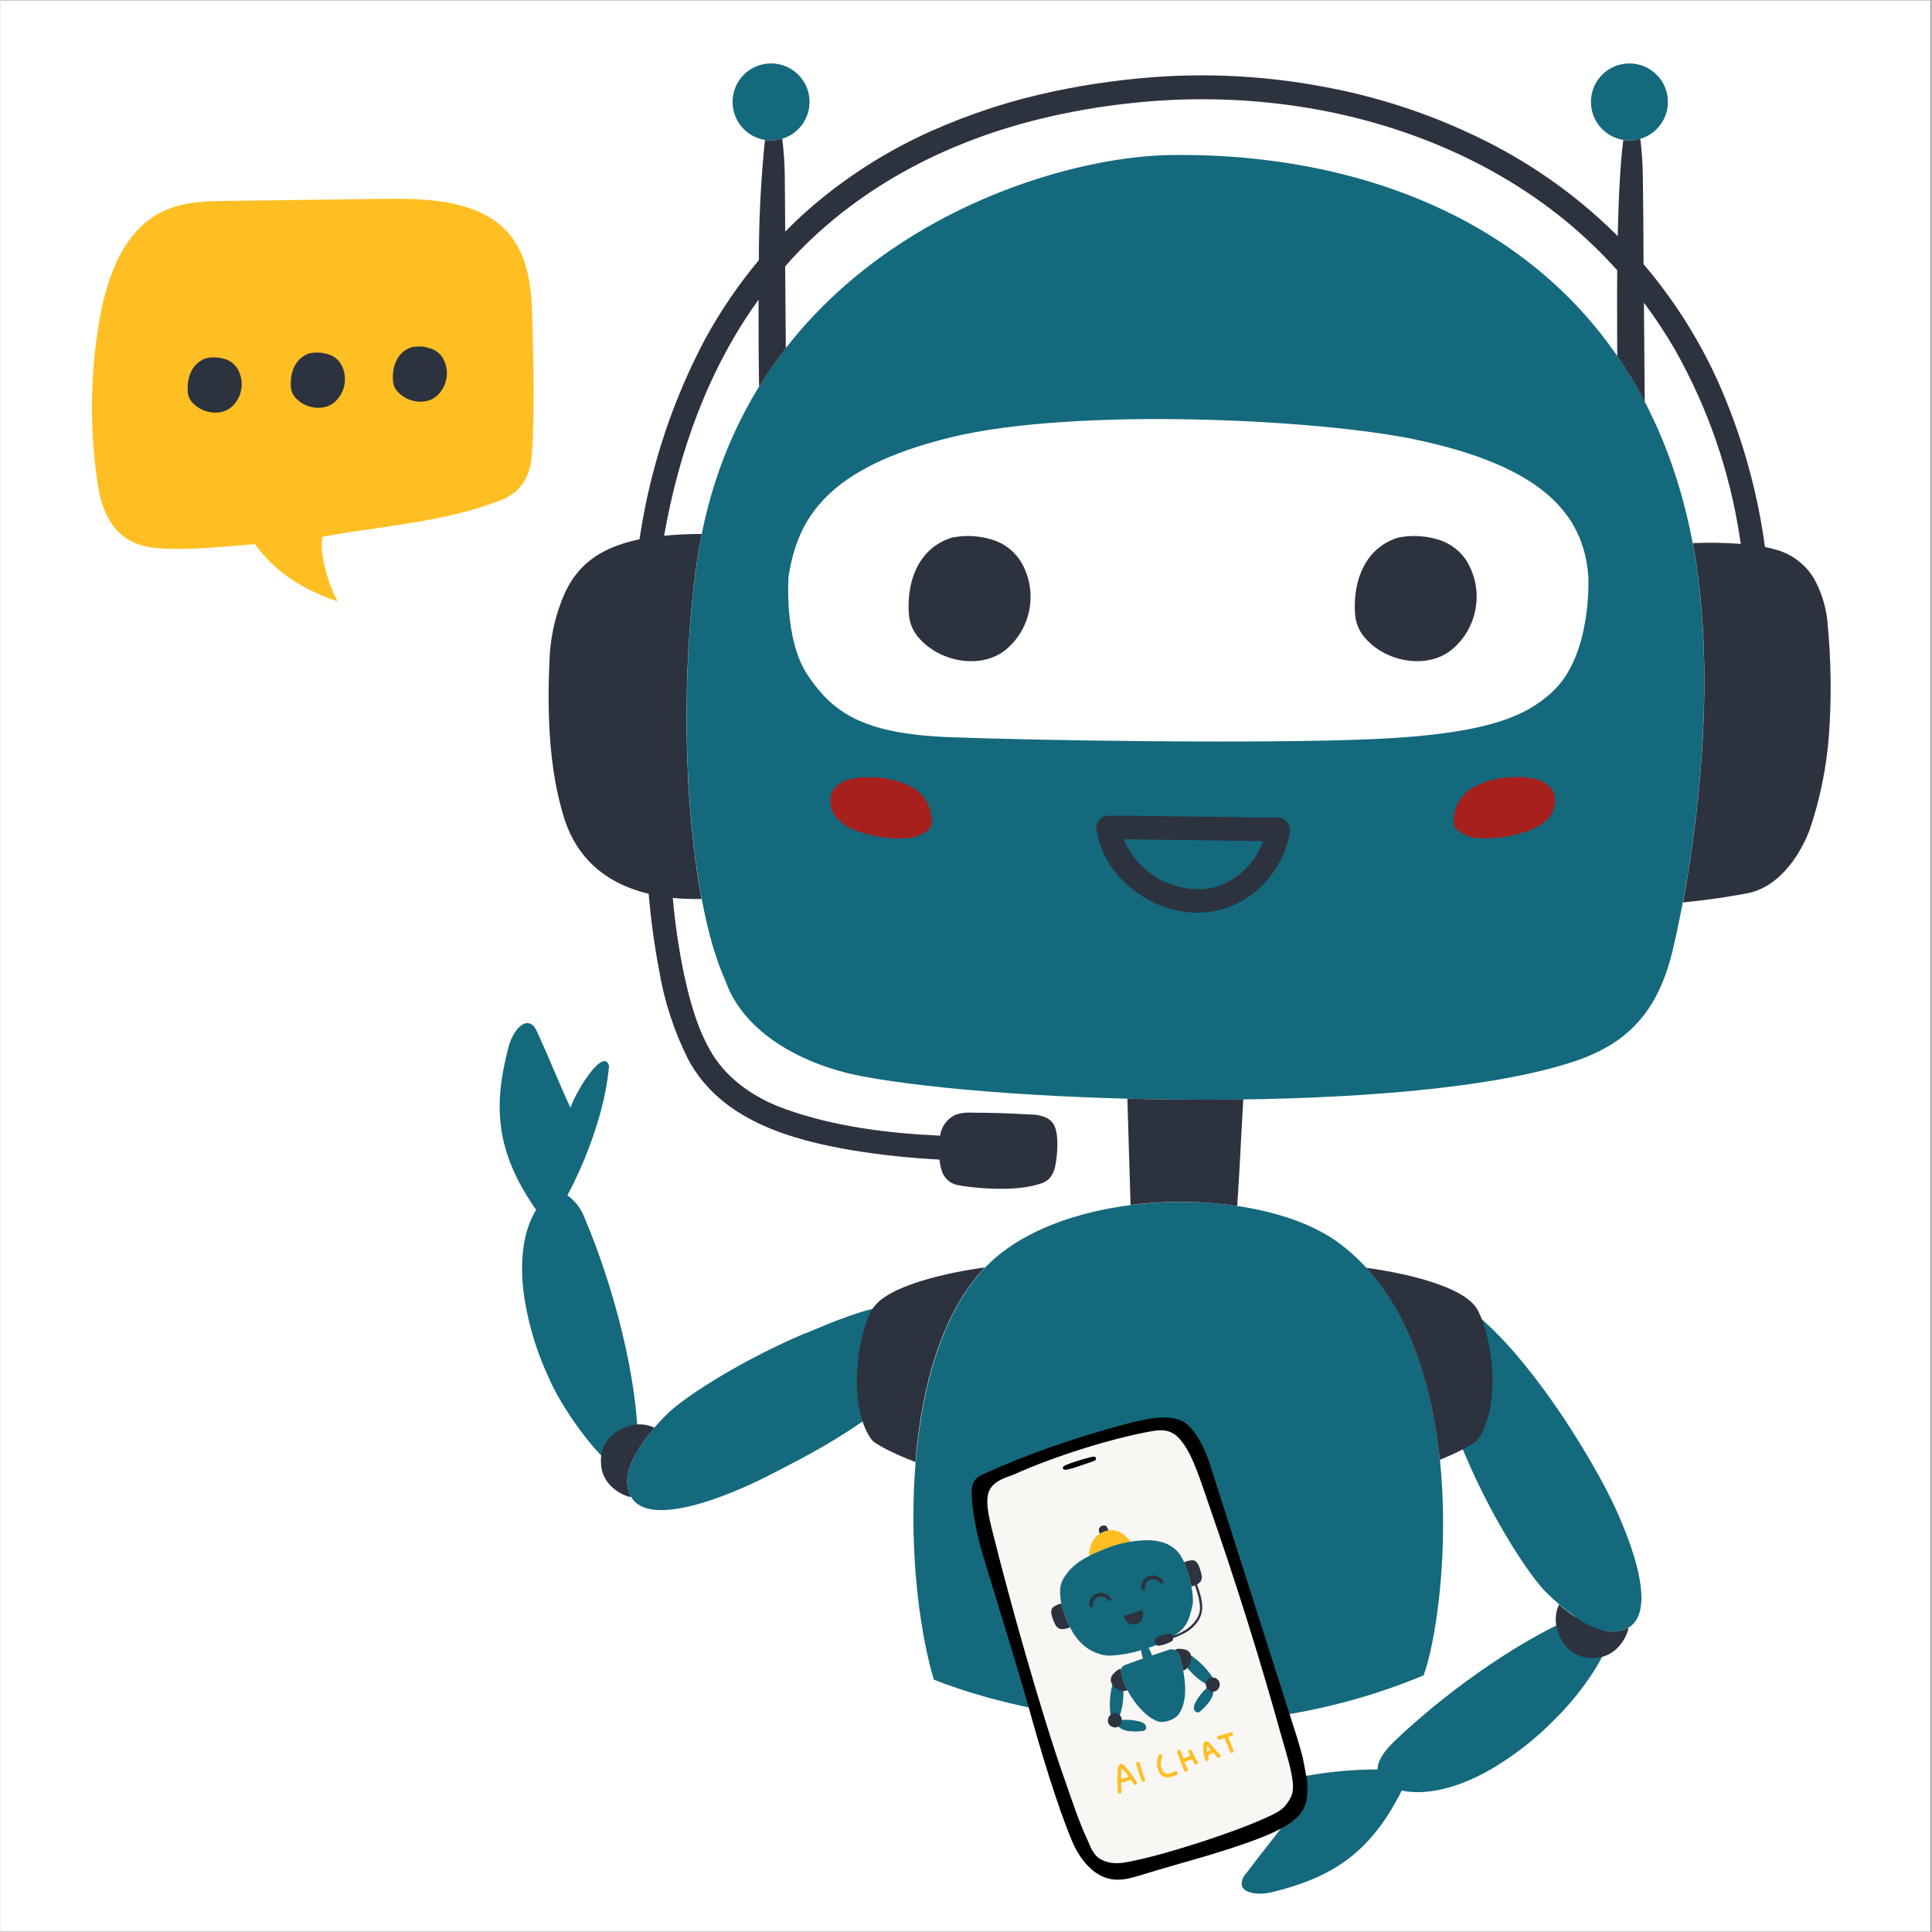 <svg xmlns="http://www.w3.org/2000/svg" xmlns:xlink="http://www.w3.org/1999/xlink" width="300" zoomAndPan="magnify" viewBox="0 0 224.88 225" height="300" preserveAspectRatio="xMidYMid meet" version="1.0"><rect x="0" y="0" width="224.88" height="225" fill="#808080" stroke="none"/><defs><clipPath id="c6bbfb7362"><path d="M 0 0.059 L 224.762 0.059 L 224.762 224.938 L 0 224.938 Z M 0 0.059 " clip-rule="nonzero"/></clipPath><clipPath id="5636aca055"><path d="M 58 7.039 L 199 7.039 L 199 220.973 L 58 220.973 Z M 58 7.039 " clip-rule="nonzero"/></clipPath><clipPath id="29f29187d4"><path d="M 10.312 23 L 63 23 L 63 71 L 10.312 71 Z M 10.312 23 " clip-rule="nonzero"/></clipPath><clipPath id="f49521acc5"><path d="M 21 8 L 213.152 8 L 213.152 194 L 21 194 Z M 21 8 " clip-rule="nonzero"/></clipPath><clipPath id="93526db807"><path d="M 113 165 L 153 165 L 153 219 L 113 219 Z M 113 165 " clip-rule="nonzero"/></clipPath><clipPath id="7a0bdec87f"><path d="M 111.828 168.984 L 143.746 162.934 L 153.633 215.094 L 121.719 221.145 Z M 111.828 168.984 " clip-rule="nonzero"/></clipPath><clipPath id="e8eff839a1"><path d="M 111.828 168.984 L 143.746 162.934 L 153.633 215.094 L 121.719 221.145 Z M 111.828 168.984 " clip-rule="nonzero"/></clipPath><clipPath id="7c1a47c163"><path d="M 114 166 L 151 166 L 151 217 L 114 217 Z M 114 166 " clip-rule="nonzero"/></clipPath><clipPath id="d0fcfab67e"><path d="M 111.828 168.984 L 143.746 162.934 L 153.633 215.094 L 121.719 221.145 Z M 111.828 168.984 " clip-rule="nonzero"/></clipPath><clipPath id="065bb4acda"><path d="M 111.828 168.984 L 143.746 162.934 L 153.633 215.094 L 121.719 221.145 Z M 111.828 168.984 " clip-rule="nonzero"/></clipPath><clipPath id="308ca066e4"><path d="M 126 178 L 144 178 L 144 209 L 126 209 Z M 126 178 " clip-rule="nonzero"/></clipPath><clipPath id="f64bc0dfe2"><path d="M 111.828 168.984 L 143.746 162.934 L 153.633 215.094 L 121.719 221.145 Z M 111.828 168.984 " clip-rule="nonzero"/></clipPath><clipPath id="fdebce178a"><path d="M 111.828 168.984 L 143.746 162.934 L 153.633 215.094 L 121.719 221.145 Z M 111.828 168.984 " clip-rule="nonzero"/></clipPath><clipPath id="97f03e2e46"><path d="M 123 179 L 142 179 L 142 202 L 123 202 Z M 123 179 " clip-rule="nonzero"/></clipPath><clipPath id="983e2a307d"><path d="M 111.828 168.984 L 143.746 162.934 L 153.633 215.094 L 121.719 221.145 Z M 111.828 168.984 " clip-rule="nonzero"/></clipPath><clipPath id="c45a2ce2bb"><path d="M 111.828 168.984 L 143.746 162.934 L 153.633 215.094 L 121.719 221.145 Z M 111.828 168.984 " clip-rule="nonzero"/></clipPath><clipPath id="33123b70bd"><path d="M 122 177 L 142 177 L 142 202 L 122 202 Z M 122 177 " clip-rule="nonzero"/></clipPath><clipPath id="b62cfe8008"><path d="M 111.828 168.984 L 143.746 162.934 L 153.633 215.094 L 121.719 221.145 Z M 111.828 168.984 " clip-rule="nonzero"/></clipPath><clipPath id="28e5467e32"><path d="M 111.828 168.984 L 143.746 162.934 L 153.633 215.094 L 121.719 221.145 Z M 111.828 168.984 " clip-rule="nonzero"/></clipPath></defs><g clip-path="url(#c6bbfb7362)"><path fill="#ffffff" d="M 0 0.059 L 224.879 0.059 L 224.879 224.941 L 0 224.941 Z M 0 0.059 " fill-opacity="1" fill-rule="nonzero"/><path fill="#ffffff" d="M 0 0.059 L 224.879 0.059 L 224.879 224.941 L 0 224.941 Z M 0 0.059 " fill-opacity="1" fill-rule="nonzero"/></g><g clip-path="url(#5636aca055)"><path fill="#14697d" d="M 187.145 173.75 C 189.309 177.973 193.297 187.414 189.574 189.559 C 188.66 190.055 187.699 190.168 186.695 189.898 L 187.32 191.094 C 186.324 194.051 183.512 197.742 181.254 199.98 C 178.938 202.398 176.332 204.449 173.438 206.133 C 170.434 207.824 166.59 209.227 163.18 208.535 C 159.457 215.988 154.859 218.688 148.102 220.359 C 146.453 220.762 144.734 220.473 144.551 219.539 C 144.52 219.012 144.691 218.555 145.062 218.176 C 146.887 215.738 149.082 213.074 150.902 210.637 C 148.395 211.035 142.832 210.559 144.473 209.02 C 148.891 207.051 155.23 206.055 160.371 206.07 C 160.371 204.898 161.383 203.691 162.328 202.789 C 167.719 197.621 176.012 191.461 183.371 188.285 C 182.145 187.414 181 186.441 179.938 185.375 C 178.262 183.711 173.949 177.43 170.539 169.359 C 169.395 166.645 167.258 161.828 167.266 158.875 L 171.469 152.762 C 178.141 158.098 184.602 168.785 187.145 173.75 Z M 93.688 155.277 C 85.609 158.723 79.312 162.988 77.652 164.664 C 76.352 165.93 75.215 167.324 74.234 168.848 C 74.32 160.551 71.266 149.496 68.102 142.043 C 67.699 140.879 67.004 139.93 66.016 139.199 C 68.422 134.73 70.492 128.855 70.867 124.137 C 70.297 121.965 67.223 126.625 66.371 129.012 C 65.098 126.25 63.812 123.043 62.547 120.281 C 62.336 119.82 62.07 119.312 61.59 119.18 C 60.672 118.918 59.598 120.289 59.164 121.938 C 57.391 128.684 57.566 134.016 62.375 140.898 C 60.559 143.84 60.508 147.898 61.027 151.285 C 61.566 154.598 62.559 157.766 64.004 160.793 C 65.289 163.699 68.637 168.551 71.043 170.523 L 74.043 169.191 C 73.012 171 72.578 172.82 73.445 174.332 C 75.578 178.062 85.027 174.098 89.262 171.938 C 94.234 169.41 99.918 166.488 105.367 161.629 L 104.18 152.055 C 101.227 152.047 96.41 154.172 93.688 155.309 Z M 189.695 16.352 C 189.988 16.352 190.281 16.324 190.57 16.266 C 190.859 16.211 191.137 16.125 191.41 16.012 C 191.684 15.902 191.941 15.762 192.188 15.602 C 192.43 15.438 192.656 15.25 192.867 15.043 C 193.074 14.836 193.262 14.609 193.426 14.363 C 193.59 14.121 193.727 13.863 193.84 13.59 C 193.953 13.316 194.039 13.039 194.098 12.75 C 194.156 12.461 194.184 12.168 194.184 11.875 C 194.184 11.578 194.156 11.289 194.098 11 C 194.043 10.711 193.957 10.43 193.844 10.156 C 193.73 9.887 193.594 9.625 193.43 9.383 C 193.266 9.137 193.082 8.91 192.875 8.703 C 192.664 8.492 192.438 8.309 192.195 8.145 C 191.949 7.98 191.691 7.84 191.418 7.727 C 191.148 7.617 190.867 7.531 190.578 7.473 C 190.289 7.414 189.996 7.387 189.703 7.387 C 189.41 7.387 189.117 7.414 188.828 7.473 C 188.539 7.527 188.258 7.613 187.988 7.727 C 187.715 7.84 187.457 7.977 187.211 8.141 C 186.965 8.305 186.738 8.488 186.531 8.699 C 186.324 8.906 186.137 9.133 185.973 9.379 C 185.809 9.621 185.672 9.879 185.559 10.152 C 185.445 10.426 185.363 10.707 185.305 10.992 C 185.246 11.281 185.219 11.574 185.219 11.867 C 185.219 12.164 185.246 12.453 185.305 12.742 C 185.359 13.031 185.445 13.312 185.559 13.582 C 185.672 13.855 185.809 14.113 185.973 14.359 C 186.137 14.602 186.32 14.828 186.527 15.035 C 186.734 15.246 186.961 15.43 187.207 15.594 C 187.449 15.758 187.707 15.895 187.98 16.008 C 188.25 16.121 188.531 16.207 188.82 16.266 C 189.109 16.324 189.398 16.352 189.695 16.352 Z M 89.746 16.352 C 90.039 16.352 90.328 16.324 90.617 16.266 C 90.906 16.207 91.188 16.121 91.457 16.008 C 91.73 15.895 91.988 15.758 92.234 15.594 C 92.477 15.43 92.703 15.242 92.91 15.035 C 93.117 14.828 93.305 14.602 93.469 14.355 C 93.633 14.109 93.77 13.852 93.883 13.578 C 93.992 13.309 94.078 13.027 94.137 12.738 C 94.191 12.449 94.219 12.16 94.219 11.863 C 94.219 11.57 94.191 11.277 94.133 10.988 C 94.074 10.703 93.988 10.422 93.879 10.148 C 93.766 9.879 93.625 9.621 93.461 9.375 C 93.297 9.129 93.113 8.906 92.906 8.695 C 92.695 8.488 92.469 8.305 92.227 8.141 C 91.98 7.977 91.723 7.84 91.449 7.727 C 91.18 7.613 90.898 7.527 90.609 7.473 C 90.32 7.414 90.027 7.387 89.734 7.387 C 89.441 7.387 89.148 7.414 88.859 7.473 C 88.57 7.531 88.293 7.613 88.02 7.727 C 87.746 7.84 87.488 7.98 87.246 8.141 C 87 8.305 86.773 8.492 86.566 8.699 C 86.359 8.906 86.172 9.133 86.008 9.379 C 85.844 9.625 85.707 9.883 85.594 10.152 C 85.48 10.426 85.398 10.707 85.34 10.996 C 85.281 11.285 85.254 11.574 85.254 11.867 C 85.254 12.164 85.281 12.453 85.34 12.742 C 85.395 13.027 85.48 13.309 85.59 13.578 C 85.703 13.852 85.84 14.109 86 14.352 C 86.164 14.598 86.348 14.824 86.555 15.031 C 86.762 15.238 86.988 15.426 87.23 15.59 C 87.473 15.754 87.73 15.891 88 16.004 C 88.27 16.117 88.551 16.203 88.836 16.262 C 89.125 16.32 89.414 16.352 89.707 16.352 Z M 196.676 61.305 C 189.531 28.836 161.863 17.672 136.211 18.059 C 120.445 18.293 86.141 29.773 81.098 65.516 C 78.648 82.887 80.098 104.742 84.41 114.176 C 86.539 120.371 93.566 124.031 100.145 125.305 C 117.09 128.57 164.188 129.984 183.27 123.613 C 189.496 121.539 193.055 117.828 194.766 110.562 C 197.418 99.371 200.387 78.176 196.676 61.305 Z M 156.012 144.863 C 146.988 138.062 125.574 138.129 115.859 146.488 C 104.336 156.438 105.039 183.301 108.691 195.605 C 108.691 195.605 136.293 207.391 165.73 195.113 C 168.336 188.152 171.875 156.82 156.012 144.863 Z M 156.012 144.863 " fill-opacity="1" fill-rule="nonzero"/></g><path fill="#ffffff" d="M 184.914 67.074 C 184.359 59.863 179.52 54.285 164.734 51.18 C 153.645 48.844 125.305 47.387 110.738 50.918 C 96.176 54.449 92.836 60.445 91.785 67.074 C 91.785 67.074 91.172 74.477 94.043 78.695 C 96.914 82.918 100.324 85.438 110.348 85.844 C 119.988 86.227 147.434 86.668 160.406 86.051 C 173.383 85.43 177.699 83.328 180.672 80.621 C 185.43 76.309 184.914 67.074 184.914 67.074 Z M 184.914 67.074 " fill-opacity="1" fill-rule="nonzero"/><path fill="#a6201e" d="M 180.117 95.441 C 179.285 96.211 178.316 96.727 177.211 96.984 C 175.695 97.461 174.145 97.672 172.559 97.625 C 171.449 97.645 170.461 97.312 169.594 96.621 C 169.387 96.402 169.27 96.141 169.238 95.84 C 169.219 95.418 169.254 95 169.352 94.59 C 169.445 94.176 169.598 93.785 169.805 93.418 C 170.012 93.047 170.262 92.715 170.562 92.414 C 170.863 92.117 171.199 91.867 171.57 91.664 C 173.094 90.863 174.715 90.477 176.438 90.504 C 178.164 90.449 180.266 90.789 180.898 92.402 C 181.07 92.941 181.086 93.484 180.941 94.035 C 180.801 94.582 180.527 95.051 180.117 95.441 Z M 106.105 91.664 C 104.582 90.867 102.961 90.488 101.238 90.52 C 99.512 90.461 97.418 90.805 96.777 92.414 C 96.609 92.957 96.594 93.5 96.734 94.047 C 96.875 94.594 97.152 95.066 97.559 95.457 C 98.391 96.227 99.359 96.738 100.465 97 C 101.98 97.473 103.531 97.688 105.117 97.637 C 106.23 97.66 107.219 97.324 108.09 96.637 C 108.293 96.414 108.41 96.152 108.438 95.855 C 108.461 95.43 108.426 95.012 108.328 94.598 C 108.234 94.184 108.086 93.793 107.879 93.422 C 107.672 93.051 107.418 92.715 107.117 92.418 C 106.816 92.117 106.48 91.867 106.105 91.664 Z M 106.105 91.664 " fill-opacity="1" fill-rule="nonzero"/><g clip-path="url(#29f29187d4)"><path fill="#ffbf23" d="M 61.887 52.941 C 61.594 57.203 58.781 58.043 57.941 58.371 C 51.43 60.898 43.223 61.391 37.512 62.512 C 37.105 63.977 37.984 67.742 39.273 70.051 C 36.621 69.125 32.586 67.484 29.637 63.371 C 26.023 63.664 21.746 64.133 18.129 63.824 C 14.953 63.555 12.203 61.824 11.363 56.637 C 10.344 50.109 10.41 43.594 11.555 37.09 C 12.438 32.117 14.398 26.719 18.98 24.578 C 21.316 23.477 23.996 23.43 26.582 23.395 L 44.891 23.152 C 50.293 23.082 56.586 23.434 59.699 27.848 C 61.453 30.336 61.828 33.531 61.922 36.586 C 62.086 42.875 62.207 48.41 61.887 52.941 Z M 61.887 52.941 " fill-opacity="1" fill-rule="nonzero"/></g><g clip-path="url(#f49521acc5)"><path fill="#2d323f" d="M 189.559 189.566 L 189.559 189.766 C 189.559 189.957 188.648 192.863 185.801 193.074 C 184.82 193.152 182.539 193.074 181.426 190.168 C 181.16 189.5 181.07 188.809 181.152 188.094 C 181.203 187.664 181.32 187.258 181.508 186.867 C 184.145 189.141 187.215 190.895 189.559 189.566 Z M 74.93 165.914 C 74.215 165.828 73.523 165.918 72.855 166.184 C 69.914 167.293 69.863 169.566 69.938 170.555 C 70.141 173.395 73.047 174.312 73.238 174.32 L 73.438 174.32 C 72.117 171.973 73.871 168.914 76.16 166.277 C 75.77 166.09 75.359 165.969 74.93 165.914 Z M 212.762 72.367 C 212.574 70.535 212.023 68.824 211.109 67.23 C 210.59 66.414 209.938 65.727 209.156 65.16 C 208.371 64.594 207.512 64.195 206.574 63.961 C 206.219 63.855 205.855 63.77 205.488 63.707 C 204.586 57.055 202.777 50.66 200.059 44.523 C 197.805 39.523 194.898 34.934 191.344 30.762 C 191.344 27.383 191.316 24.012 191.266 20.652 C 191.254 19.148 191.156 17.656 190.965 16.168 C 190.543 16.293 190.109 16.359 189.664 16.359 C 189.438 16.359 189.215 16.34 188.992 16.301 C 188.641 18.902 188.441 22.926 188.336 27.5 L 188.051 27.199 C 183.301 22.551 177.93 18.789 171.934 15.918 C 166.156 13.141 160.109 11.184 153.801 10.051 C 147.84 8.949 141.832 8.562 135.777 8.887 C 131.395 9.137 127.055 9.715 122.762 10.617 C 117.797 11.656 112.996 13.207 108.367 15.273 C 103.18 17.594 98.441 20.621 94.156 24.352 C 93.195 25.184 92.281 26.07 91.387 26.973 L 91.336 20.645 C 91.328 19.145 91.227 17.648 91.039 16.16 C 90.613 16.285 90.18 16.352 89.738 16.352 C 89.5 16.352 89.262 16.336 89.027 16.297 C 88.551 20.949 88.312 25.617 88.316 30.297 C 85.938 33.145 83.859 36.195 82.078 39.449 C 78.301 46.578 75.785 54.129 74.527 62.098 C 74.484 62.34 74.453 62.582 74.41 62.809 C 69.512 63.824 67.129 66.027 65.707 69.09 C 64.73 71.32 64.152 73.652 63.977 76.082 C 63.629 82.426 63.789 89.582 65.715 95.5 C 67.137 99.812 70.348 102.867 75.484 104.09 C 75.734 107.043 76.129 109.977 76.68 112.891 C 77.285 116.543 78.414 120.023 80.066 123.336 C 83.832 130.441 92.004 132.758 99.363 133.992 C 102.676 134.523 106.004 134.875 109.352 135.043 C 109.402 135.594 109.523 136.121 109.723 136.637 C 109.887 137 110.125 137.301 110.441 137.547 C 110.754 137.793 111.105 137.949 111.5 138.02 C 112.957 138.312 117.895 138.875 120.926 137.906 C 121.348 137.801 121.727 137.613 122.062 137.34 C 122.406 136.973 122.645 136.551 122.773 136.066 C 123.035 134.895 123.129 133.711 123.059 132.516 C 122.957 131.52 122.773 130.762 121.965 130.254 C 121.348 129.941 120.695 129.789 120.004 129.801 C 117.727 129.66 115.441 129.586 113.148 129.582 C 112.492 129.535 111.852 129.613 111.23 129.816 C 110.742 130.043 110.336 130.375 110.016 130.809 C 109.695 131.242 109.5 131.727 109.426 132.258 C 103.277 131.977 97.012 131.199 91.242 129.105 C 87.941 127.898 84.848 125.871 82.938 122.816 C 81.184 119.977 80.266 116.578 79.57 113.316 C 78.977 110.426 78.551 107.512 78.293 104.57 C 79.406 104.68 80.523 104.719 81.645 104.691 C 79.59 93.773 79.266 78.406 81.082 65.547 C 81.246 64.402 81.438 63.277 81.66 62.184 C 80.039 62.184 78.598 62.262 77.281 62.391 C 79.016 52.551 82.449 42.973 88.281 34.902 C 88.281 38.32 88.281 41.793 88.344 45.035 C 89.301 43.484 90.336 41.988 91.457 40.551 C 91.43 37.371 91.402 34.195 91.379 31.023 C 91.91 30.414 92.449 29.816 93.02 29.234 C 100.48 21.602 110.035 16.688 120.23 14.059 C 124.266 13.027 128.355 12.316 132.5 11.926 C 137.953 11.387 143.398 11.438 148.84 12.082 C 160.918 13.504 172.914 18.008 182.363 25.793 C 184.477 27.539 186.449 29.434 188.281 31.477 C 188.246 34.746 188.281 38.164 188.281 41.461 C 189.457 43.172 190.527 44.945 191.484 46.789 C 191.445 42.941 191.414 39.098 191.391 35.258 C 192.734 37.043 193.961 38.906 195.078 40.844 C 198.883 47.637 201.375 54.879 202.555 62.574 C 202.598 62.832 202.625 63.086 202.668 63.344 C 200.809 63.199 198.945 63.168 197.082 63.25 C 199.703 77.281 198.055 93.801 195.938 105.098 C 199.312 104.77 202.148 104.289 203.555 104.004 C 206.852 103.336 209.352 100.098 210.66 96.734 C 211.887 93.141 212.645 89.453 212.934 85.668 C 213.258 81.227 213.195 76.793 212.754 72.367 Z M 150.027 96.074 C 150.18 96.367 150.227 96.676 150.164 97 C 149.168 102.219 144.691 106.371 139.266 106.293 C 133.836 106.215 128.543 102.141 127.648 96.723 C 127.602 96.516 127.602 96.312 127.648 96.109 C 127.691 95.906 127.777 95.723 127.902 95.555 C 128.027 95.391 128.184 95.258 128.367 95.16 C 128.551 95.062 128.746 95.008 128.957 94.996 L 131.398 94.996 L 142.121 95.145 L 146.875 95.207 C 147.527 95.207 148.211 95.164 148.855 95.207 C 149.113 95.234 149.348 95.324 149.559 95.48 C 149.766 95.637 149.922 95.836 150.02 96.074 Z M 147.066 97.949 L 146.418 97.949 C 141.207 97.875 136 97.805 130.789 97.738 C 131.145 98.582 131.609 99.355 132.191 100.066 C 132.77 100.777 133.438 101.387 134.195 101.906 C 134.949 102.422 135.762 102.82 136.633 103.102 C 137.504 103.387 138.398 103.539 139.312 103.562 C 142.938 103.625 145.816 101.176 147.066 97.949 Z M 114.996 62.711 C 113.609 62.367 112.219 62.332 110.816 62.605 C 107.074 63.746 105.547 67.43 105.773 71.328 C 105.828 72.59 106.301 73.664 107.195 74.555 C 109.707 77.195 114.375 77.93 117.141 75.613 C 117.508 75.301 117.844 74.957 118.148 74.582 C 118.457 74.207 118.727 73.809 118.957 73.387 C 119.191 72.965 119.387 72.523 119.539 72.066 C 119.695 71.609 119.805 71.141 119.875 70.664 C 119.945 70.188 119.973 69.707 119.953 69.223 C 119.938 68.742 119.879 68.266 119.773 67.793 C 119.672 67.32 119.527 66.863 119.34 66.418 C 119.156 65.973 118.93 65.547 118.668 65.141 C 117.742 63.867 116.516 63.059 114.98 62.711 Z M 169.09 75.598 C 169.457 75.285 169.793 74.941 170.102 74.566 C 170.406 74.195 170.676 73.797 170.91 73.375 C 171.141 72.949 171.336 72.512 171.488 72.055 C 171.645 71.594 171.758 71.129 171.824 70.648 C 171.895 70.172 171.922 69.691 171.906 69.211 C 171.887 68.727 171.828 68.25 171.727 67.777 C 171.621 67.305 171.477 66.848 171.289 66.402 C 171.105 65.957 170.879 65.531 170.617 65.125 C 169.699 63.863 168.48 63.059 166.957 62.711 C 165.574 62.367 164.18 62.332 162.781 62.605 C 159.043 63.746 157.516 67.43 157.738 71.328 C 157.789 72.59 158.262 73.664 159.156 74.555 C 161.652 77.195 166.32 77.93 169.09 75.598 Z M 131.234 127.938 C 131.344 131.648 131.492 136.465 131.605 140.328 C 135.75 139.805 139.891 139.84 144.023 140.445 C 144.289 136.82 144.492 132.004 144.734 128.023 C 140.238 128.102 135.699 128.074 131.266 127.953 Z M 101.48 152.508 C 99.734 155.66 98.641 163.703 101.41 167.621 C 101.816 168.203 104.254 169.395 106.547 170.27 C 107.258 161.402 109.672 152.785 114.645 147.605 C 110.719 148.133 103.102 149.664 101.508 152.523 Z M 159.031 147.633 C 164.336 153.41 166.766 161.801 167.621 170.008 C 169.695 169.168 171.703 168.145 172.066 167.621 C 174.832 163.703 173.75 155.66 171.996 152.508 C 170.445 149.707 163.059 148.18 159.043 147.648 Z M 25.879 41.746 C 25.266 41.59 24.652 41.574 24.031 41.695 C 22.375 42.199 21.703 43.824 21.801 45.551 C 21.828 46.109 22.039 46.582 22.434 46.973 C 23.543 48.141 25.609 48.465 26.848 47.441 C 27.172 47.164 27.441 46.836 27.648 46.457 C 27.855 46.082 27.992 45.68 28.055 45.254 C 28.117 44.828 28.102 44.402 28.008 43.984 C 27.918 43.562 27.754 43.172 27.52 42.809 C 27.105 42.25 26.559 41.895 25.879 41.746 Z M 37.879 41.184 C 37.266 41.031 36.652 41.012 36.031 41.133 C 34.383 41.637 33.711 43.266 33.809 44.992 C 33.832 45.547 34.043 46.02 34.441 46.414 C 35.551 47.578 37.609 47.902 38.848 46.883 C 39.176 46.605 39.445 46.277 39.656 45.902 C 39.871 45.527 40.008 45.125 40.074 44.699 C 40.137 44.273 40.125 43.848 40.039 43.426 C 39.949 43.004 39.789 42.613 39.555 42.25 C 39.137 41.676 38.578 41.32 37.879 41.184 Z M 49.773 40.473 C 49.16 40.32 48.547 40.305 47.926 40.422 C 46.277 40.934 45.594 42.555 45.703 44.281 C 45.727 44.836 45.938 45.312 46.336 45.703 C 47.441 46.867 49.504 47.195 50.738 46.172 C 51.066 45.891 51.336 45.562 51.543 45.188 C 51.75 44.809 51.887 44.406 51.949 43.98 C 52.008 43.555 51.996 43.133 51.902 42.711 C 51.812 42.289 51.648 41.898 51.414 41.539 C 50.996 40.988 50.449 40.645 49.773 40.508 Z M 49.773 40.473 " fill-opacity="1" fill-rule="nonzero"/></g><g clip-path="url(#93526db807)"><g clip-path="url(#7a0bdec87f)"><g clip-path="url(#e8eff839a1)"><path fill="#000000" d="M 150.941 202.188 C 147.559 191.578 144.176 180.969 140.793 170.359 C 140.352 168.961 139.43 167.078 138.383 166.047 C 136.609 164.285 133 165.297 129.664 166.223 C 124.691 167.602 119.402 169.434 114.703 171.562 C 114.227 171.777 113.727 172.016 113.434 172.445 C 113.094 172.934 113.086 173.574 113.109 174.168 C 113.184 176.035 113.582 177.883 114.016 179.707 C 114.406 181.34 117.984 192.547 119.645 198.5 C 121.195 204.078 123.02 210.16 124.773 214.367 C 125.637 216.441 127.215 218.508 129.426 218.859 C 130.602 219.047 131.789 218.691 132.922 218.34 C 137.648 216.879 142.07 215.832 146.684 214.051 C 148.207 213.461 149.812 212.73 150.852 211.773 C 152.188 210.547 152.262 209.32 152.188 207.508 C 152.137 206.34 151.488 203.918 150.941 202.188 Z M 150.941 202.188 " fill-opacity="1" fill-rule="nonzero"/></g></g></g><g clip-path="url(#7c1a47c163)"><g clip-path="url(#d0fcfab67e)"><g clip-path="url(#065bb4acda)"><path fill="#f9f7f4" d="M 149.176 202.199 C 146.664 193.18 143.867 184.25 140.781 175.402 C 139.809 172.621 138.855 169.34 137.398 167.664 C 137.043 167.219 136.598 166.898 136.062 166.711 C 135.539 166.516 134.754 166.555 134.203 166.652 C 129.266 167.516 122.539 169.68 118.004 171.723 C 117.324 172.027 115.605 172.367 115.09 173.746 C 114.598 175.078 115.305 177.449 115.703 179.059 C 117.375 185.789 121.109 199.266 123.93 207.246 C 124.844 209.844 125.527 212.012 126.688 214.512 C 126.965 215.109 127.258 216.074 128.195 216.57 C 129.59 217.305 131.109 216.875 132.023 216.691 C 135.93 215.898 143.594 213.402 146.973 211.867 C 147.805 211.492 149.082 210.984 149.645 210.266 C 150.363 209.34 150.602 208.781 150.5 207.625 C 150.355 206.027 149.605 203.734 149.176 202.199 Z M 127.465 170.078 C 127.332 170.148 127.195 170.207 127.051 170.25 C 126.34 170.477 124.383 171.234 123.922 171.164 C 123.816 171.156 123.754 171.102 123.727 171 C 123.699 170.902 123.73 170.82 123.812 170.762 C 123.812 170.762 123.953 170.684 123.973 170.672 C 124.426 170.418 126.113 169.902 127.121 169.66 C 127.289 169.629 127.496 169.609 127.566 169.762 C 127.613 169.895 127.582 170 127.465 170.078 Z M 127.465 170.078 " fill-opacity="1" fill-rule="nonzero"/></g></g></g><g clip-path="url(#308ca066e4)"><g clip-path="url(#f64bc0dfe2)"><g clip-path="url(#fdebce178a)"><path fill="#ffbf23" d="M 132.43 180.836 C 132.453 180.879 132.379 180.844 132.375 180.785 L 127.016 182.223 C 126.707 181.379 126.723 180.543 127.07 179.711 C 127.371 179.047 127.871 178.59 128.559 178.348 C 128.945 178.203 129.34 178.164 129.75 178.234 C 130.156 178.305 130.516 178.473 130.828 178.742 C 131.168 179.02 131.465 179.34 131.719 179.699 C 131.977 180.066 132.211 180.441 132.43 180.836 Z M 142.02 204.359 C 142.113 204.465 142.105 204.566 141.996 204.66 C 141.891 204.754 141.789 204.746 141.695 204.641 L 141.219 204.102 L 140.609 204.48 C 140.633 204.602 140.656 204.723 140.695 204.836 C 140.723 204.977 140.664 205.059 140.527 205.086 C 140.387 205.109 140.305 205.055 140.277 204.918 C 140.18 204.59 140.117 204.258 140.086 203.918 C 140.074 203.758 140.066 203.602 140.066 203.441 C 140.059 203.309 140.07 203.184 140.105 203.055 C 140.156 202.898 140.262 202.812 140.426 202.793 C 140.57 202.793 140.691 202.848 140.781 202.965 C 141.199 203.418 141.598 203.895 142.012 204.367 Z M 140.93 203.777 L 140.668 203.484 L 140.5 203.293 C 140.496 203.332 140.496 203.375 140.496 203.41 C 140.492 203.57 140.5 203.727 140.516 203.883 C 140.523 203.93 140.527 203.984 140.531 204.035 Z M 143.297 201.738 C 142.809 201.883 142.332 202.059 141.836 202.172 C 141.711 202.207 141.66 202.289 141.684 202.418 C 141.707 202.547 141.785 202.605 141.918 202.594 C 142.137 202.551 142.348 202.48 142.562 202.414 C 142.562 202.414 142.566 202.422 142.566 202.426 C 142.77 202.961 142.996 203.492 143.199 204.027 C 143.262 204.156 143.355 204.188 143.484 204.125 C 143.613 204.062 143.648 203.965 143.582 203.836 C 143.387 203.316 143.168 202.805 142.969 202.285 L 143.375 202.16 C 143.512 202.129 143.566 202.047 143.547 201.91 C 143.516 201.766 143.43 201.711 143.285 201.742 Z M 131.227 206.977 L 131.203 206.98 Z M 132.34 207.574 C 132.484 207.812 132.098 207.996 131.957 207.766 C 131.852 207.59 131.738 207.418 131.625 207.25 C 131.574 207.293 131.516 207.328 131.453 207.348 C 131.336 207.395 131.211 207.43 131.09 207.465 C 130.891 207.52 130.691 207.57 130.492 207.617 C 130.5 207.961 130.52 208.309 130.555 208.648 C 130.582 208.922 130.16 209.004 130.133 208.73 C 130.078 208.164 130.055 207.602 130.066 207.031 C 130.074 206.75 130.09 206.465 130.113 206.184 C 130.133 205.957 130.133 205.676 130.32 205.508 C 130.539 205.32 130.75 205.477 130.902 205.648 C 131.086 205.848 131.258 206.051 131.426 206.254 C 131.758 206.676 132.062 207.117 132.34 207.574 Z M 131.336 206.945 Z M 131.387 206.906 C 131.328 206.824 131.27 206.75 131.203 206.664 C 131.074 206.492 130.938 206.328 130.797 206.168 C 130.727 206.082 130.652 206 130.574 205.918 C 130.531 206.129 130.516 206.344 130.52 206.559 C 130.504 206.766 130.5 206.969 130.496 207.18 C 130.648 207.141 130.801 207.102 130.957 207.059 L 131.125 207.008 L 131.203 206.984 L 131.23 206.98 L 131.328 206.941 L 131.352 206.938 C 131.359 206.93 131.371 206.918 131.383 206.91 Z M 132.688 205.359 C 132.656 205.223 132.574 205.168 132.438 205.191 C 132.297 205.219 132.242 205.301 132.266 205.441 C 132.434 206.098 132.641 206.742 132.883 207.375 C 132.945 207.5 133.039 207.535 133.168 207.473 C 133.297 207.41 133.332 207.312 133.266 207.184 C 133.035 206.59 132.84 205.98 132.676 205.363 Z M 138.738 203.871 C 138.672 203.75 138.578 203.723 138.457 203.781 C 138.336 203.84 138.301 203.934 138.355 204.059 C 138.418 204.203 138.484 204.344 138.555 204.488 L 137.746 204.793 C 137.645 204.523 137.551 204.25 137.465 203.973 C 137.438 203.84 137.355 203.781 137.215 203.801 C 137.074 203.828 137.02 203.914 137.047 204.055 C 137.27 204.793 137.543 205.512 137.867 206.211 C 137.93 206.34 138.023 206.371 138.152 206.309 C 138.281 206.246 138.312 206.152 138.25 206.023 C 138.121 205.754 138.004 205.477 137.891 205.199 L 138.746 204.875 C 138.84 205.043 138.938 205.211 139.043 205.375 C 139.109 205.5 139.207 205.531 139.332 205.473 C 139.457 205.41 139.492 205.312 139.43 205.184 C 139.16 204.766 138.926 204.328 138.727 203.871 Z M 136.777 206.301 C 136.309 206.52 135.629 206.785 135.328 206.188 C 135.066 205.656 135.055 205.117 135.293 204.578 C 135.406 204.324 135 204.18 134.891 204.434 C 134.582 205.137 134.617 205.824 134.996 206.492 C 135.195 206.816 135.484 206.984 135.863 206.996 C 136.254 206.984 136.617 206.887 136.961 206.695 C 137.09 206.629 137.121 206.531 137.059 206.402 C 136.992 206.273 136.898 206.238 136.766 206.305 Z M 136.777 206.301 " fill-opacity="1" fill-rule="nonzero"/></g></g></g><g clip-path="url(#97f03e2e46)"><g clip-path="url(#983e2a307d)"><g clip-path="url(#c45a2ce2bb)"><path fill="#14697d" d="M 141.145 195.59 C 141.082 195.785 140.844 195.863 140.691 196.004 C 140.652 196.059 140.598 196.098 140.539 196.125 C 140.461 196.137 140.391 196.121 140.324 196.074 C 139.309 195.523 138.516 194.633 137.777 193.742 L 137.555 193.273 C 137.902 193.121 138.164 192.691 138.535 192.766 C 138.648 192.793 138.746 192.848 138.836 192.922 C 139.672 193.531 140.391 194.258 140.992 195.102 C 141.121 195.242 141.172 195.402 141.145 195.59 Z M 139.172 198.262 C 139.031 198.484 138.965 198.727 138.98 198.988 C 139.016 199.242 139.25 199.48 139.5 199.422 C 139.629 199.383 139.738 199.312 139.828 199.211 C 140.211 198.871 140.555 198.492 140.852 198.07 C 141.156 197.637 141.293 197.152 141.266 196.621 L 140.594 196.469 C 140.008 196.977 139.531 197.574 139.164 198.258 Z M 130.234 199.898 C 130.301 199.855 130.344 199.797 130.363 199.719 C 130.777 198.637 130.793 197.449 130.777 196.289 L 130.637 195.785 C 130.273 195.895 129.797 195.742 129.562 196.039 C 129.5 196.133 129.461 196.238 129.445 196.352 C 129.207 197.359 129.137 198.379 129.234 199.41 C 129.227 199.598 129.293 199.754 129.434 199.879 C 129.609 199.988 129.836 199.895 130.043 199.902 C 130.105 199.914 130.164 199.91 130.227 199.891 Z M 132.625 200.48 C 131.875 200.289 131.117 200.238 130.348 200.332 L 130.008 200.926 C 130.379 201.305 130.828 201.527 131.355 201.598 C 131.867 201.66 132.379 201.664 132.891 201.605 C 133.023 201.609 133.152 201.578 133.266 201.508 C 133.473 201.359 133.453 201.023 133.293 200.828 C 133.105 200.641 132.887 200.527 132.625 200.48 Z M 136.973 192.309 C 136.699 192.07 136.395 192.016 136.055 192.141 C 135.461 192.332 134.801 192.559 134.102 192.789 C 134.031 192.578 133.949 192.371 133.855 192.172 C 133.816 192.078 133.766 191.988 133.703 191.91 C 134.637 191.605 135.523 191.199 136.367 190.695 C 138.086 189.617 138.398 188.867 138.828 186.883 C 139.051 185.84 138.34 181.977 137.008 180.621 C 136.621 180.234 136.176 179.938 135.672 179.727 C 134.961 179.477 134.23 179.355 133.48 179.371 C 131.793 179.414 130.164 179.754 128.602 180.387 C 126.949 181.082 125.363 181.742 124.258 183.156 C 123.809 183.73 123.469 184.297 123.41 185.023 C 123.379 185.68 123.438 186.328 123.582 186.973 C 123.812 187.918 124.43 189.57 125.246 190.652 C 125.938 191.582 126.906 192.332 128.012 192.629 C 128.441 192.773 128.883 192.832 129.336 192.812 C 130.531 192.738 131.699 192.531 132.844 192.184 C 132.863 192.516 132.934 192.836 133.059 193.145 C 132.395 193.379 131.719 193.621 131.051 193.867 C 130.812 193.957 130.547 194.082 130.504 194.465 C 130.492 194.688 130.52 194.906 130.582 195.121 C 131.113 197.328 133.102 199.887 134.762 200.465 C 135.52 200.727 136.738 200.246 137.156 199.707 C 138.418 198.078 137.965 195.074 137.383 193.145 C 137.324 192.934 137.184 192.469 136.973 192.297 Z M 136.973 192.309 " fill-opacity="1" fill-rule="nonzero"/></g></g></g><g clip-path="url(#33123b70bd)"><g clip-path="url(#b62cfe8008)"><g clip-path="url(#28e5467e32)"><path fill="#2d323f" d="M 129.043 178.227 C 128.879 178.25 128.719 178.289 128.562 178.348 C 128.367 178.422 128.18 178.516 128.008 178.629 C 127.957 178.477 127.93 178.316 127.918 178.152 C 127.91 178.121 127.91 178.086 127.918 178.051 C 127.93 178 127.949 177.957 127.984 177.918 C 128.133 177.727 128.324 177.641 128.562 177.652 C 128.605 177.652 128.645 177.66 128.68 177.676 C 128.77 177.73 128.836 177.805 128.887 177.895 C 128.949 178 129 178.113 129.043 178.227 Z M 123.535 186.742 C 123.254 186.812 122.988 186.922 122.738 187.07 C 122.488 187.207 122.363 187.422 122.363 187.707 C 122.332 188.102 122.742 189.094 122.91 189.332 C 123.008 189.469 123.133 189.578 123.285 189.656 C 123.586 189.793 124.105 189.723 124.551 189.512 C 124.137 188.699 123.812 187.848 123.582 186.961 C 123.562 186.891 123.547 186.82 123.535 186.742 Z M 139.352 182 C 139.18 181.77 138.953 181.676 138.668 181.719 C 138.383 181.75 138.109 181.824 137.844 181.938 C 138.238 182.844 138.52 183.789 138.691 184.762 C 138.832 184.734 138.969 184.691 139.102 184.637 C 139.359 185.363 139.836 186.887 139.648 187.719 C 139.41 188.742 138.465 189.871 136.48 190.535 C 136.477 190.512 136.473 190.492 136.453 190.469 C 136.426 190.383 136.363 190.328 136.273 190.309 C 135.934 190.227 135.348 190.371 134.969 190.543 C 134.469 190.77 134.418 190.934 134.41 191.082 C 134.406 191.266 134.465 191.43 134.59 191.566 C 134.707 191.664 134.84 191.691 134.984 191.648 C 135.488 191.559 135.961 191.391 136.406 191.137 C 136.516 191.07 136.566 190.973 136.559 190.848 C 136.555 190.82 136.551 190.801 136.543 190.781 C 137.211 190.559 138.125 190.125 138.652 189.688 C 139.238 189.191 139.77 188.535 139.914 187.656 C 140.078 186.645 139.711 185.57 139.344 184.523 C 139.531 184.43 139.684 184.293 139.797 184.113 C 139.871 183.961 139.906 183.801 139.902 183.629 C 139.887 183.336 139.613 182.297 139.352 182 Z M 132.93 187.555 C 132.879 187.512 132.801 187.535 132.734 187.562 C 132.188 187.793 131.625 187.977 131.047 188.113 C 130.926 188.137 130.875 188.148 130.84 188.199 C 130.816 188.238 130.816 188.281 130.836 188.32 C 130.941 188.66 131.152 188.918 131.465 189.086 C 131.988 189.32 132.609 189.094 132.828 188.797 C 133.059 188.441 133.113 188.059 132.984 187.652 C 132.977 187.613 132.957 187.582 132.93 187.555 Z M 127.945 185.52 C 127.566 185.57 127.27 185.75 127.051 186.059 C 126.84 186.352 126.766 186.676 126.824 187.031 C 126.875 187.305 127.305 187.223 127.242 186.953 C 127.203 186.707 127.262 186.484 127.414 186.289 C 127.508 186.172 127.621 186.082 127.758 186.016 C 127.895 185.953 128.039 185.926 128.191 185.93 C 128.34 185.934 128.484 185.973 128.613 186.043 C 128.746 186.117 128.855 186.215 128.945 186.336 C 129.078 186.574 129.465 186.391 129.328 186.148 C 129.184 185.914 128.984 185.738 128.734 185.625 C 128.48 185.508 128.219 185.473 127.949 185.52 Z M 133.305 184.961 C 133.258 184.715 133.305 184.492 133.449 184.289 C 133.602 184.074 133.809 183.949 134.074 183.918 C 134.227 183.898 134.379 183.91 134.527 183.957 C 134.723 184.008 134.875 184.117 134.988 184.289 C 135.051 184.41 135.148 184.441 135.273 184.387 C 135.402 184.32 135.434 184.227 135.371 184.098 C 135.219 183.863 135.016 183.691 134.758 183.586 C 134.504 183.477 134.238 183.449 133.965 183.504 C 133.789 183.531 133.629 183.594 133.477 183.688 C 133.328 183.781 133.203 183.898 133.102 184.043 C 132.996 184.188 132.93 184.348 132.891 184.52 C 132.852 184.691 132.852 184.867 132.883 185.039 C 132.949 185.301 133.371 185.223 133.305 184.961 Z M 141.156 195.367 C 140.938 195.344 140.75 195.406 140.586 195.555 C 140.438 195.727 140.363 195.93 140.371 196.16 C 140.375 196.387 140.461 196.586 140.621 196.75 C 140.895 197.02 141.211 197.078 141.566 196.926 C 141.895 196.707 142.031 196.406 141.984 196.016 C 141.938 195.824 141.84 195.668 141.684 195.547 C 141.531 195.426 141.355 195.367 141.156 195.367 Z M 129.816 199.492 C 129.598 199.488 129.41 199.562 129.262 199.723 C 129.109 199.848 129.016 200.008 128.98 200.203 C 128.941 200.395 128.969 200.578 129.059 200.754 C 129.277 201.074 129.578 201.211 129.965 201.164 C 130.332 201.047 130.535 200.797 130.57 200.414 C 130.613 200.066 130.484 199.805 130.18 199.629 C 130.07 199.551 129.949 199.504 129.816 199.492 Z M 130.504 194.457 C 130.508 194.418 130.516 194.383 130.527 194.348 C 130.379 194.355 130.246 194.398 130.121 194.473 C 129.957 194.582 129.809 194.711 129.676 194.859 C 129.562 194.965 129.469 195.086 129.391 195.223 C 129.258 195.523 129.27 195.816 129.43 196.102 C 129.75 196.621 130.215 196.895 130.824 196.93 C 130.973 196.93 131.113 196.898 131.25 196.84 C 130.957 196.289 130.734 195.715 130.582 195.109 C 130.52 194.898 130.492 194.68 130.504 194.457 Z M 138.16 192.18 C 138.016 192.117 137.867 192.078 137.711 192.059 C 137.516 192.02 137.32 192.008 137.125 192.023 C 136.984 192.035 136.855 192.082 136.738 192.156 C 136.82 192.195 136.898 192.242 136.973 192.301 C 137.18 192.473 137.324 192.941 137.383 193.137 C 137.523 193.609 137.641 194.086 137.734 194.57 C 137.848 194.531 137.953 194.477 138.047 194.406 C 138.254 194.238 138.41 194.031 138.512 193.785 C 138.648 193.504 138.699 193.207 138.66 192.895 C 138.613 192.574 138.449 192.332 138.16 192.18 Z M 138.16 192.18 " fill-opacity="1" fill-rule="nonzero"/></g></g></g></svg>
